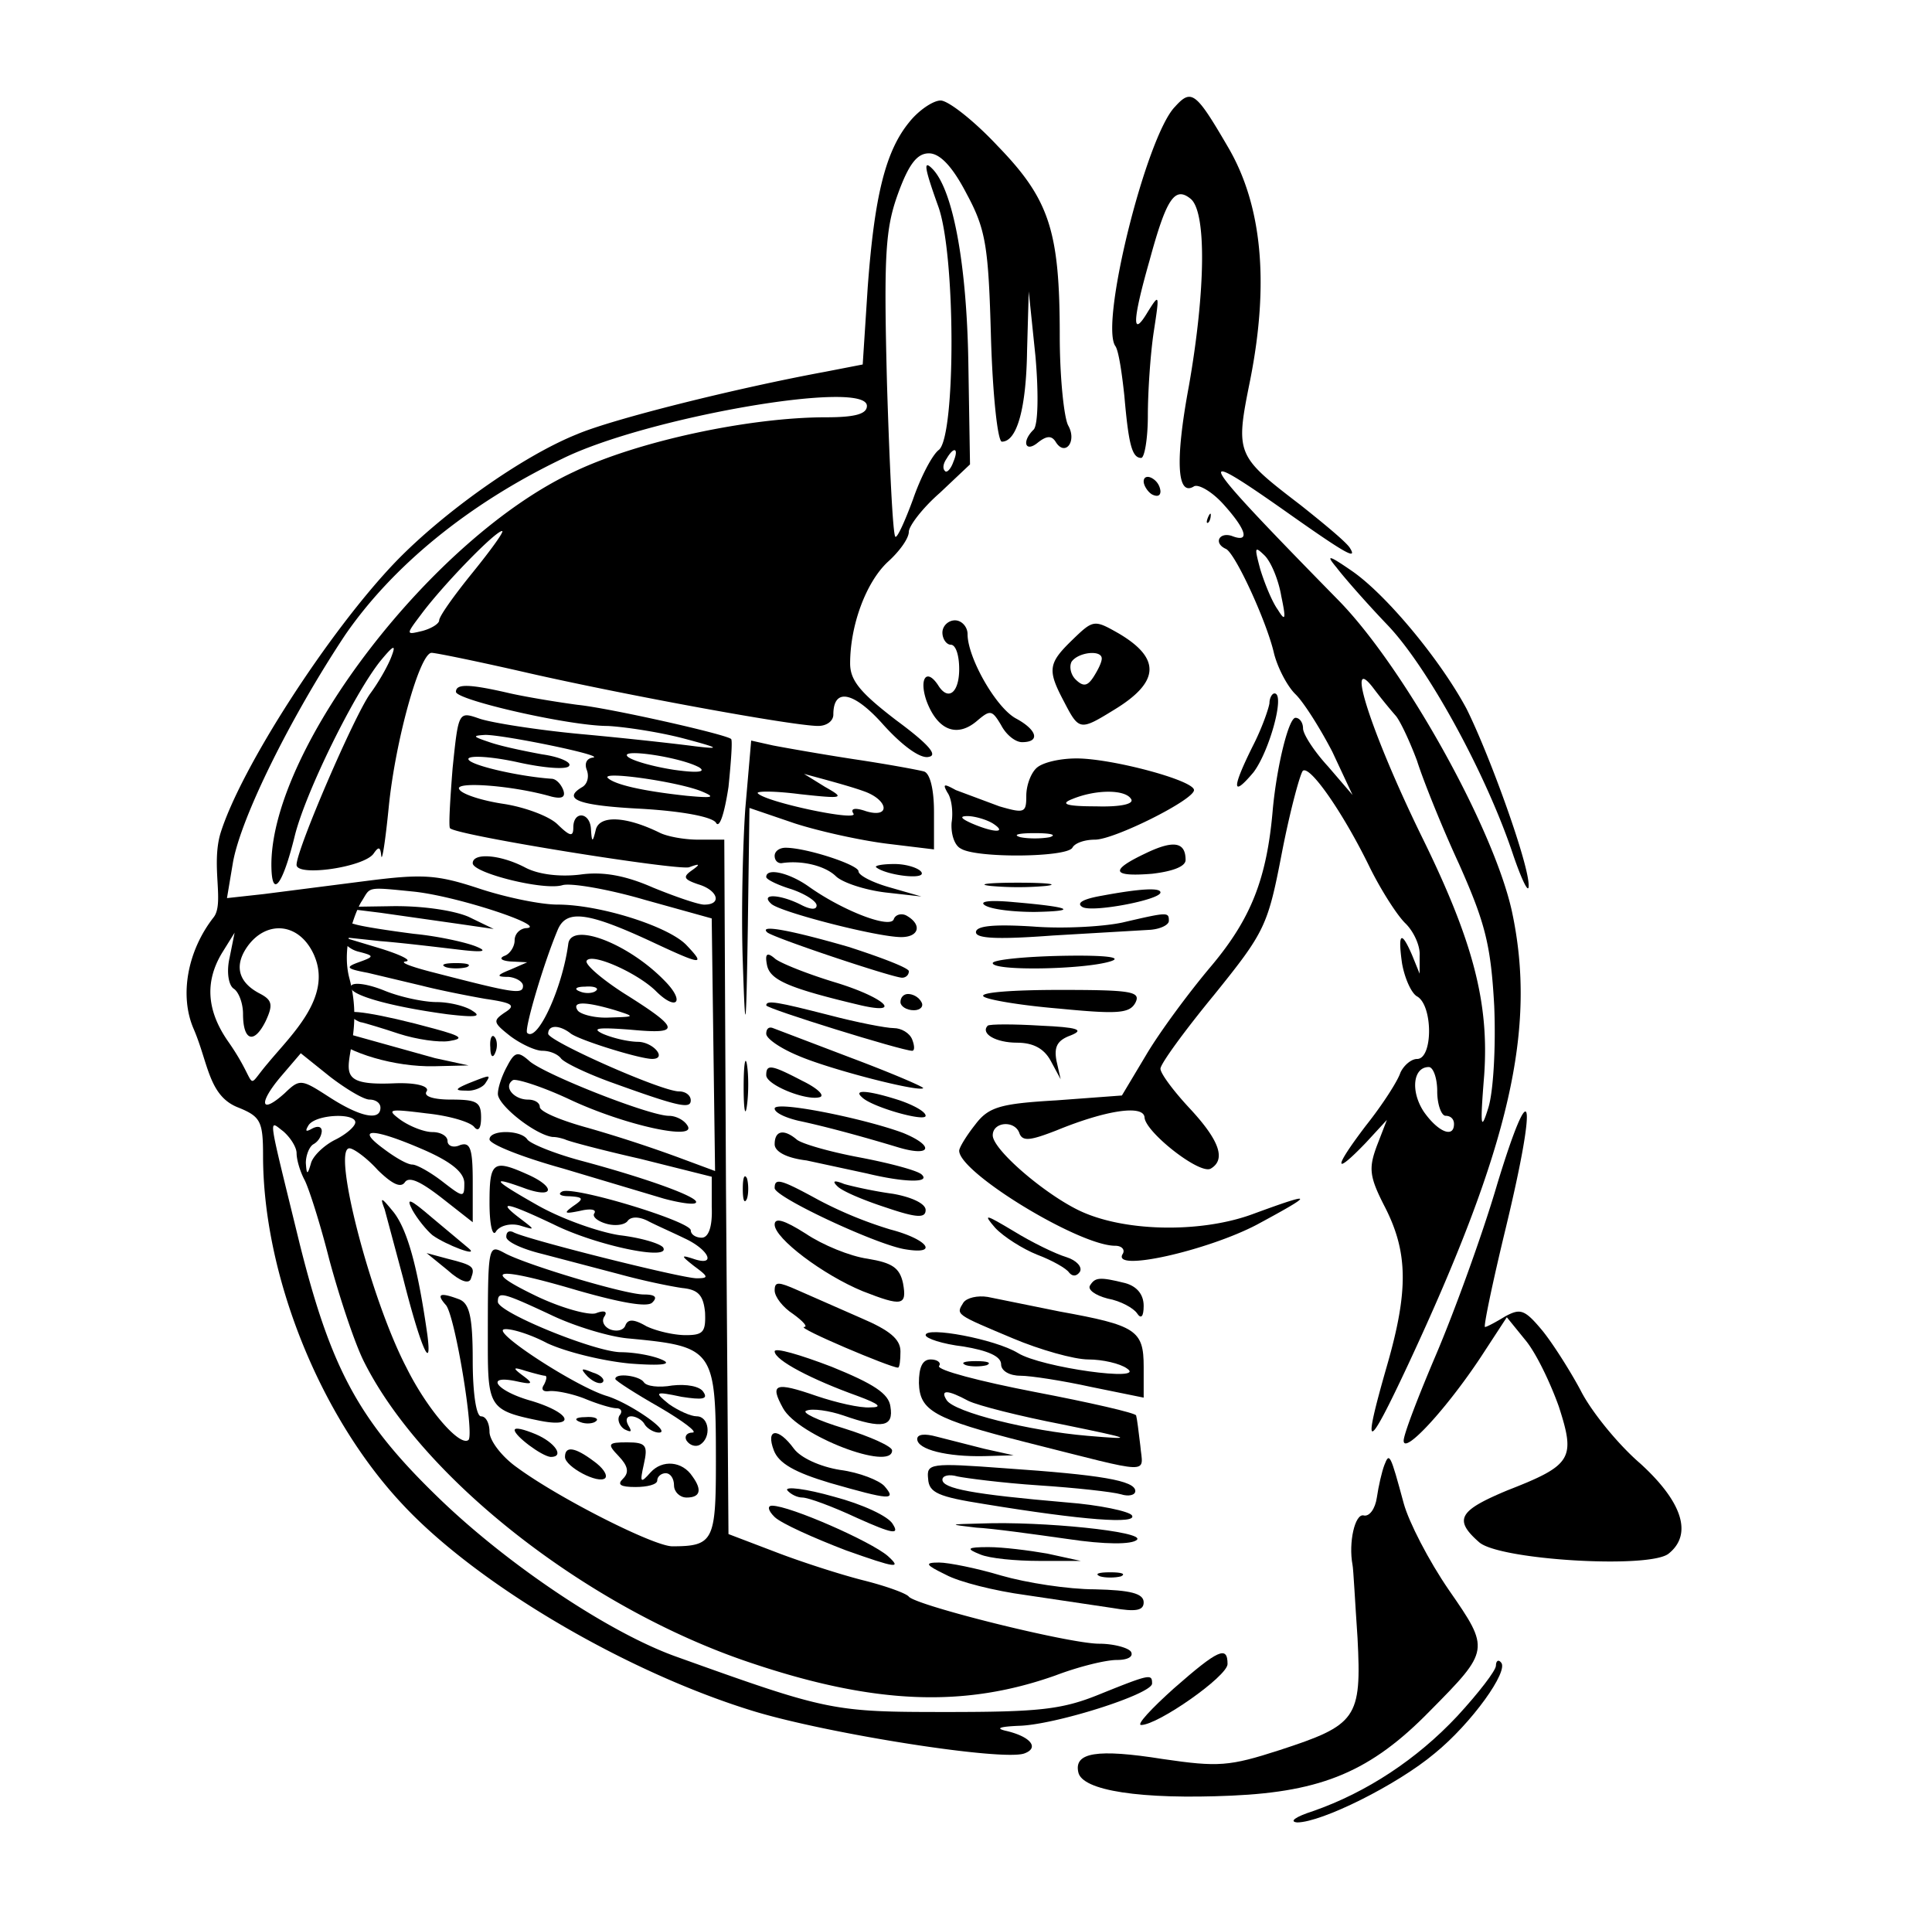 <svg xmlns="http://www.w3.org/2000/svg" width="175" height="173" viewBox="0 0 174 173" fill="rgb(0%,0%,0%)" xmlns:v="https://vecta.io/nano"><path d="M105.906 9.691c-2.586 2.723-6.762 19.492-5.395 21.625.305.367.609 2.43.836 4.563.379 4.336.684 5.59 1.52 5.59.305 0 .605-1.766.605-3.824 0-2.133.23-5.594.531-7.578.531-3.453.531-3.527-.531-1.836-1.441 2.426-1.441.953.152-4.637 1.52-5.59 2.281-6.766 3.723-5.59s1.367 8.238-.152 16.918c-1.289 6.914-1.062 10.078.457 9.121.383-.223 1.598.441 2.66 1.617 2.125 2.355 2.43 3.531.758 2.871-1.141-.367-1.672.66-.531 1.176.836.367 3.645 6.473 4.332 9.344.301 1.32 1.215 3.086 1.973 3.82s2.281 3.164 3.344 5.223l1.824 3.898-2.207-2.57c-1.289-1.398-2.277-2.945-2.277-3.461s-.305-.957-.684-.957c-.609 0-1.672 4.27-2.051 8.238-.531 6.328-1.973 9.93-5.543 14.199-2.055 2.426-4.715 6.031-5.93 8.09l-2.199 3.676-5.93.441c-5.09.297-6.152.59-7.367 2.211-.758.953-1.441 2.059-1.441 2.352 0 1.984 10.863 8.605 14.129 8.605.609 0 .914.367.684.738-1.062 1.688 7.672-.297 12.156-2.652 5.316-2.867 5.238-3.016-.383-.953-4.785 1.766-11.926 1.617-15.953-.441-3.191-1.621-7.594-5.445-7.594-6.695s2.051-1.395 2.43-.145c.305.734 1.063.586 3.34-.297 4.484-1.84 7.902-2.352 7.98-1.176.074 1.324 5.012 5.219 6 4.633 1.367-.809.836-2.5-1.898-5.441-1.445-1.547-2.66-3.164-2.66-3.605s2.203-3.457 4.863-6.691c4.633-5.742 4.863-6.254 6.152-12.949.762-3.898 1.672-7.207 1.898-7.352.688-.441 3.723 3.969 6.078 8.824.988 1.988 2.434 4.266 3.191 5s1.367 2.059 1.293 2.945v1.617l-.687-1.691c-.988-2.281-1.293-1.988-.91.734.227 1.324.836 2.723 1.367 3.016 1.445.813 1.445 5.664 0 5.664-.531 0-1.215.586-1.516 1.25-.234.734-1.598 2.871-3.117 4.781-2.965 3.898-2.965 4.633 0 1.547l1.898-2.059-.91 2.352c-.762 2.059-.684 2.793.758 5.59 2.051 4.047 2.129 7.5.152 14.344-2.281 7.941-1.824 7.871 1.898-.074 9.27-19.859 11.699-30.523 9.422-41.117-1.672-7.578-9.801-22.141-15.727-28.172-12.988-13.242-13.598-14.27-4.328-7.723 5.012 3.531 6.074 4.117 5.391 3.016-.301-.516-2.352-2.207-4.48-3.898-5.852-4.488-5.926-4.562-4.559-11.328 1.746-8.824 1.063-15.816-1.977-21.035-2.961-5.078-3.34-5.371-4.859-3.68zm9.648 44.281c.453 2.133.375 2.355-.305 1.25-.535-.734-1.215-2.43-1.598-3.68-.527-1.984-.527-2.129.383-1.25.609.59 1.289 2.281 1.52 3.68zm10.406 10.887c.453.586 1.293 2.426 1.898 4.047.531 1.691 2.203 5.883 3.801 9.34 2.352 5.293 2.883 7.281 3.188 12.871.152 3.676-.074 7.723-.531 9.195-.684 2.207-.758 1.766-.379-2.941.457-6.547-.984-12.141-5.699-21.699-4.559-9.344-6.988-16.918-4.254-13.242a48.54 48.54 0 0 0 1.977 2.43zm3.723 33.98c0 1.18.379 2.207.758 2.207.457 0 .762.297.762.738 0 1.324-1.445.734-2.734-1.105-1.215-1.84-.988-4.047.453-4.047.383 0 .762.957.762 2.207zM81.898 11.016c-2.203 2.648-3.191 6.77-3.801 15.008l-.453 6.984-3.418.664c-7.977 1.473-19.223 4.266-22.488 5.664-4.937 1.984-12.078 7.063-16.406 11.547-6.004 6.254-14.055 18.684-15.879 24.641-.836 2.941.383 6.293-.602 7.547-2.359 3.012-3.117 7.059-1.824 10.074 1.367 3.16 1.359 6.137 4.094 7.168 1.98.809 2.207 1.25 2.207 4.34 0 10.738 5.09 23.535 12.609 31.555 6.762 7.281 20.281 15.227 31.832 18.758 6.758 2.059 22.637 4.559 24.535 3.82 1.371-.512.531-1.543-1.746-2.055-.91-.223-.457-.367 1.219-.441 3.266-.074 12.078-2.871 12.078-3.828 0-.883-.152-.883-4.711.957-3.418 1.398-5.469 1.621-13.902 1.621-10.332 0-10.715-.074-24.465-5.004-6-2.133-15.039-8.164-21.27-14.121-7.367-7.062-9.953-11.695-12.836-23.172-2.965-12.137-2.891-11.324-1.52-10.297.684.59 1.215 1.473 1.215 1.984 0 .59.305 1.617.684 2.355.379.66 1.441 3.973 2.277 7.281.914 3.383 2.277 7.504 3.117 9.195 5.316 10.664 20.281 22.359 34.941 27.285 11.32 3.828 19.449 4.121 27.73 1.18 2.129-.809 4.559-1.398 5.547-1.398s1.52-.293 1.289-.734c-.227-.371-1.594-.738-2.887-.738-2.73 0-16.559-3.453-17.242-4.262-.227-.297-2.051-.957-4.102-1.473s-5.699-1.691-7.98-2.574l-4.254-1.621-.227-31.48-.152-31.406h-2.355c-1.289 0-2.887-.293-3.57-.664-3.035-1.469-5.316-1.543-5.699-.293-.301 1.25-.375 1.25-.453 0-.078-1.547-1.598-1.691-1.598-.148 0 .883-.305.813-1.441-.293-.758-.734-2.961-1.547-4.863-1.84-1.973-.293-3.797-.883-4.023-1.32-.535-.738 4.785-.371 8.355.66.91.219 1.293.074 1.063-.59-.227-.586-.684-1.027-1.062-1.027-3.117-.219-7.824-1.324-7.52-1.84.227-.293 2.277-.145 4.559.367 2.352.516 4.402.664 4.555.297.23-.297-.836-.809-2.43-1.031-1.594-.293-3.723-.734-4.785-1.105-1.52-.512-1.598-.586-.379-.66 1.746 0 11.09 1.914 9.723 2.059-.535.074-.762.516-.535 1.105s.078 1.25-.379 1.543c-1.898 1.102-.453 1.691 5.32 1.984 3.797.223 6.379.734 6.758 1.25.305.59.762-.734 1.141-3.234.23-2.277.379-4.266.23-4.34-.535-.441-11.02-2.797-13.902-3.09-1.672-.223-4.406-.664-6.078-1.031-3.797-.883-4.937-.883-4.937-.145s10.254 3.09 13.75 3.09c1.441.074 4.48.516 6.758 1.102 3.344.883 3.574 1.031 1.145.738-1.676-.223-6.305-.738-10.336-1.105-3.949-.367-8.129-1.031-9.187-1.398-1.902-.66-1.902-.66-2.434 4.488-.227 2.867-.379 5.367-.227 5.441.68.664 20.508 3.828 21.648 3.531.988-.367 1.066-.293.23.297s-.684.809.605 1.25c1.75.516 2.203 1.836.535 1.836-.535 0-2.66-.734-4.637-1.543-2.504-1.102-4.559-1.473-6.609-1.176-1.824.219-3.797 0-5.012-.664-2.281-1.176-4.711-1.324-4.711-.367 0 .883 6.457 2.504 8.129 1.988.758-.223 4.18.367 7.445 1.324l6.074 1.688.152 11.477.152 11.398-3.57-1.324a121.58 121.58 0 0 0-7.898-2.57c-2.434-.664-4.41-1.473-4.41-1.914 0-.367-.453-.66-1.062-.66-1.293 0-2.277-1.18-1.367-1.766.305-.148 2.66.586 5.164 1.766 5.02 2.352 11.551 3.75 10.641 2.352-.305-.512-1.066-.883-1.676-.883-1.746 0-11.09-3.676-12.609-4.93-1.062-.957-1.367-.883-2.051.441-.453.813-.836 1.914-.836 2.504 0 1.027 3.344 3.68 4.941 3.898.453 0 .91.148 1.137.219.227.148 3.266.957 6.836 1.766l6.457 1.617v2.723c.078 1.84-.301 2.797-.91 2.797-.531 0-.988-.293-.988-.664 0-.809-10.406-3.973-11.621-3.531-.457.223-.23.441.605.441 1.293.074 1.367.223.379.883-.91.664-.836.738.609.441.91-.219 1.52-.145 1.293.223-.227.293.305.734 1.137.957s1.676.07 1.902-.297c.305-.367.984-.367 1.746 0 .684.367 2.203 1.031 3.418 1.621 2.203 1.027 2.887 2.574.758 1.836-1.137-.367-1.137-.293.078.664 1.293.953 1.367 1.102.227 1.102-1.363 0-15.727-3.602-16.637-4.191-.379-.148-.605 0-.605.441s1.441 1.105 3.266 1.547l6.988 1.836c2.125.586 4.637 1.102 5.695 1.25 1.445.145 1.902.66 2.055 2.207.074 1.766-.152 2.059-1.75 2.059-1.062 0-2.656-.367-3.57-.809-1.137-.66-1.668-.66-1.895-.074-.156.441-.762.59-1.371.367-.531-.219-.836-.734-.531-1.176s0-.59-.762-.293c-.605.219-3.035-.441-5.238-1.473-5.395-2.574-3.875-2.793 3.57-.59 3.871 1.105 6.305 1.547 6.758 1.105.535-.516.23-.738-.758-.738-1.668 0-10.258-2.57-12.457-3.672-1.672-.883-1.672-1.18-1.672 8.383 0 5.441.227 5.809 4.559 6.691 3.492.734 3.039-.66-.609-1.766-3.191-.883-4.332-2.426-1.293-1.762 1.371.293 1.52.219.531-.516s-.91-.809.23-.441c.758.223 1.594.441 1.746.441.227 0 .152.367-.074.809-.305.441-.078.66.457.586.605-.07 2.051.223 3.188.664 1.219.512 2.508.883 2.887.883.457 0 .609.293.305.66-.227.367 0 .957.457 1.25.609.297.684.223.379-.293s-.23-.883.23-.883c.379 0 .984.293 1.215.734.227.367.836.738 1.289.738 1.215 0-2.582-2.648-4.711-3.312-2.734-.809-10.328-5.734-9.344-6.031.457-.145 2.281.371 3.949 1.254 1.75.809 5.09 1.617 7.523 1.84 2.887.219 3.875.07 2.813-.371-.84-.367-2.508-.66-3.727-.66-2.43-.074-11.09-3.605-11.09-4.562s.383-.883 4.785 1.176c2.129 1.031 5.316 1.988 6.992 2.137 7.824.734 7.973.953 7.973 11.18 0 7.133-.227 7.648-3.949 7.648-1.668 0-10.254-4.34-14.055-7.133-1.363-.957-2.504-2.43-2.504-3.238 0-.738-.305-1.398-.762-1.398s-.758-2.207-.758-5.074c0-3.973-.305-5.148-1.215-5.52-1.75-.66-2.129-.512-1.215.516.832.957 2.578 11.625 2.051 12.211-.762.664-3.727-2.723-5.621-6.543-3.27-6.254-6.766-19.863-5.168-19.863.379 0 1.594.883 2.582 1.984 1.293 1.254 2.051 1.621 2.43 1.105.383-.59 1.445-.074 3.344 1.398l2.813 2.207v-3.68c0-3.016-.23-3.602-1.141-3.309-.609.293-1.141.074-1.141-.367s-.609-.809-1.367-.809-2.051-.516-2.887-1.102c-1.289-.957-1.141-1.031 2.355-.59 2.129.219 4.027.809 4.328 1.25.383.441.609.074.609-.883 0-1.398-.379-1.617-2.734-1.617-1.594 0-2.504-.297-2.203-.738s-.836-.824-2.965-.734c-7.375.313-2.125-2.379-4.027-9.512-.844-3.16.879-6.672 1.109-6.965.836-1.324.336-1.324 4.742-.883 4.105.441 12.383 3.234 10.105 3.309-.531.074-.988.516-.988 1.105s-.457 1.25-.91 1.398c-.531.219-.305.441.531.512l1.52.074-1.52.664c-1.293.516-1.293.66-.152.66.684.074 1.289.441 1.289.809 0 .813-.836.664-7.973-1.176-2.051-.516-3.27-.957-2.66-1.031s-.383-.586-2.281-1.176l-3.418-1.031 3.418.367c1.898.148 4.941.516 6.84.738 2.355.293 2.961.219 1.898-.223-.836-.367-3.418-.957-5.699-1.176-2.277-.293-4.711-.664-5.395-.883-.758-.223-1.215.148-1.215.883 0 .66.684 1.398 1.598 1.617 1.441.371 1.441.441 0 .957-1.219.441-1.141.59.832.957l4.941 1.176c1.441.371 4.023.887 5.699 1.18 2.504.367 2.809.59 1.746 1.25-1.062.734-1.062.883.531 2.133.988.734 2.281 1.32 2.887 1.32.684 0 1.367.297 1.672.664.227.367 2.203 1.324 4.402 2.133 6.309 2.281 7.371 2.504 7.371 1.691 0-.441-.457-.809-1.062-.809-1.594 0-11.852-4.562-11.852-5.223 0-.809.988-.809 1.973-.074.609.59 6.309 2.355 7.445 2.355 1.371 0 .156-1.473-1.215-1.547-.984 0-2.43-.367-3.266-.734-1.062-.512-.379-.586 2.508-.367 4.637.441 4.559-.074-.609-3.309-2.051-1.324-3.57-2.648-3.344-2.941.461-.738 4.559 1.102 6.23 2.719 1.898 1.914 2.734 1.031.84-.883-3.27-3.383-8.434-5.371-8.738-3.383-.531 4.047-2.812 8.973-3.723 8.09-.305-.219 1.441-6.176 2.734-9.266.762-1.914 2.582-1.766 8.582 1.027 4.559 2.137 4.863 2.137 3.117.297-1.598-1.695-7.824-3.68-11.699-3.68-1.52 0-4.711-.66-7.141-1.469-3.797-1.25-5.09-1.324-10.258-.66l-9.191 1.176-3.34.367.531-3.164c.684-4.047 5.242-13.238 10.176-20.668 4.258-6.18 11.094-11.844 19.68-15.965 7.594-3.746 27.578-7.207 27.578-4.777 0 .734-1.066 1.031-3.727 1.031-6.836 0-16.941 2.129-22.789 4.926-12.687 5.887-27.352 24.863-27.426 35.527 0 3.238.988 2.059 2.125-2.574.992-3.973 5.395-12.875 7.75-15.812 1.215-1.473 1.445-1.547.988-.367-.305.805-1.137 2.277-1.898 3.305-1.445 1.988-6.684 14.125-6.684 15.523 0 1.102 6.152.219 6.988-1.031.457-.66.605-.59.684.223.074.586.379-1.398.684-4.488.609-6.031 2.813-13.902 3.875-13.902.379 0 4.332.809 8.813 1.84 8.738 1.984 23.93 4.781 26.207 4.781.762 0 1.371-.441 1.371-1.031 0-2.5 1.895-2.059 4.559.957 1.668 1.84 3.34 3.09 4.098 2.871.836-.148-.074-1.18-2.961-3.312-3.266-2.504-4.176-3.605-4.176-5.148 0-3.457 1.441-7.355 3.414-9.195 1.066-.957 1.902-2.133 1.902-2.719 0-.516 1.215-2.137 2.813-3.531l2.73-2.578-.152-9.266c-.148-8.828-1.363-15.445-3.187-17.43-.91-.957-.84-.297.453 3.305 1.598 4.344 1.598 20.746.078 22.066-.609.441-1.672 2.504-2.355 4.488-.762 2.063-1.441 3.531-1.598 3.387-.227-.148-.527-6.402-.758-13.832-.301-11.695-.152-14.047.988-17.211.988-2.719 1.746-3.676 2.809-3.676.992 0 2.129 1.176 3.422 3.676 1.746 3.234 1.973 4.781 2.199 13.02.156 5.223.609 9.414.988 9.414 1.367 0 2.207-3.012 2.281-8.238l.152-5.367.609 5.883c.301 3.457.227 6.18-.156 6.621-1.137 1.102-.758 2.133.383 1.176.758-.59 1.215-.66 1.594-.074.836 1.398 1.977 0 1.141-1.469-.383-.734-.762-4.414-.762-8.094 0-9.488-.91-12.355-5.621-17.211-2.129-2.281-4.48-4.121-5.168-4.121-.68 0-1.973.883-2.809 1.914zm3.953 30.82c-.23.66-.609 1.027-.762.809-.227-.223-.152-.664.152-1.105.684-1.176 1.141-.953.609.297zM42.32 51.84c-1.672 2.059-3.039 3.973-3.039 4.34 0 .293-.684.734-1.52.957-1.52.367-1.52.367-.078-1.547 1.977-2.648 6.688-7.5 7.297-7.5.227 0-.992 1.691-2.66 3.75zm20.508 17.652c.688.441-.227.516-2.277.223-1.898-.293-3.723-.809-4.176-1.176-.914-.812 4.707 0 6.453.953zm.305 2.207c1.215.516.914.586-1.441.367-4.102-.441-6.531-1.027-7.141-1.617-.609-.66 6.531.367 8.582 1.25zM27.98 86.574c1.594 3.754-2.07 7.117-4.199 9.691-2.199 2.574-.75 2.172-3.562-1.871-1.977-2.793-2.207-5.441-.609-8.094l1.141-1.836-.457 2.277c-.301 1.328-.074 2.504.379 2.797s.84 1.324.84 2.281c0 2.43.984 2.797 2.047.664.688-1.473.609-1.914-.527-2.504-1.98-1.027-2.359-2.574-1.066-4.34 1.746-2.352 4.723-2.082 6.016.934zm25.504 3.145c-.227.223-.91.297-1.441.074-.609-.219-.379-.441.457-.441.836-.074 1.289.148.984.367zm1.75 1.77c1.824.586 1.824.586-.535.66-1.289.074-2.656-.293-2.883-.66-.531-.812.684-.812 3.418 0zm-22.258 8.09c.531 0 .984.293.984.734 0 1.25-1.898.809-4.633-.957-2.508-1.617-2.656-1.691-4.027-.367-2.199 1.988-2.43.957-.379-1.473l1.824-2.133 2.66 2.133c1.441 1.105 3.039 2.063 3.57 2.063zm-1.293 2.059c0 .367-.836 1.105-1.898 1.617-.988.516-1.977 1.469-2.129 2.133-.301 1.027-.379 1.027-.453-.074 0-.66.301-1.469.684-1.691a1.5 1.5 0 0 0 .758-1.176c0-.441-.379-.516-.914-.219-.527.293-.605.219-.301-.297.605-1.027 4.254-1.176 4.254-.293zm6.227 2.5c2.512 1.102 3.648 2.059 3.648 3.016 0 1.324-.074 1.324-1.973-.148-1.141-.883-2.355-1.543-2.734-1.543-.461 0-1.598-.664-2.66-1.473-2.586-1.91-.836-1.836 3.719.148zm0 0"/><path d="M103.094 43.602c0 .367.379.957.762 1.176.453.223.758.148.758-.293a1.5 1.5 0 0 0-.758-1.176c-.383-.223-.762-.148-.762.293zm6.078 3.015c0-.441-.531.738-.305.738.152 0 .305-.371.305-.738zm11.394 4.781c.609.809 2.66 3.164 4.633 5.223 3.648 3.824 8.965 13.535 11.395 20.891.762 2.207 1.371 3.457 1.371 2.723.078-1.84-3.496-11.77-5.621-16.039-2.355-4.41-7.293-10.371-10.41-12.504-2.129-1.469-2.355-1.469-1.367-.293zm-35.703 5.883c0 .59.379 1.105.758 1.105.457 0 .762.957.762 2.207 0 2.129-.988 2.941-1.902 1.469-1.062-1.617-1.746-.59-1.062 1.398.984 2.648 2.734 3.383 4.559 1.84 1.215-1.031 1.367-1.031 2.203.367.457.883 1.293 1.543 1.898 1.543 1.672 0 1.367-1.102-.531-2.133-1.82-.957-4.406-5.516-4.406-7.648 0-.66-.531-1.25-1.141-1.25s-1.137.516-1.137 1.102zm11.774.664c-2.203 2.133-2.281 2.723-.762 5.59 1.371 2.648 1.445 2.648 4.559.734 4.102-2.5 4.258-4.633.383-6.914-2.203-1.25-2.281-1.25-4.18.59zm2.66 1.691c0 .367-.383 1.102-.762 1.691-.531.809-.91.883-1.594.219-.457-.441-.605-1.176-.379-1.617.605-.879 2.734-1.102 2.734-.293zm15.191 4.044c-.078.516-.684 2.281-1.52 3.902-1.898 3.824-1.898 4.703.078 2.352 1.441-1.91 2.883-7.137 1.898-7.137-.23 0-.457.441-.457.883zm-47.48 9.562c-.227 3.313-.379 9.563-.227 13.828.227 6.988.305 6.695.457-3.09l.148-10.812 4.102 1.398c2.281.734 6.004 1.547 8.359 1.84l4.254.516v-3.387c0-2.129-.379-3.527-.914-3.672s-3.34-.664-6.305-1.105c-2.887-.441-6.227-1.031-7.367-1.25l-1.973-.441zm10.863-1.543c2.129.809 2.281 2.426.078 1.766-1.066-.371-1.441-.223-1.141.219.457.734-7.902-1.031-8.66-1.836-.23-.223 1.52-.223 3.797.07 4.027.441 4.102.367 2.281-.66l-1.898-1.176 1.898.516c1.063.293 2.656.734 3.645 1.102zm15.5-2.133c-.535.516-.91 1.617-.91 2.5 0 1.543-.156 1.617-2.434.957l-3.949-1.473c-1.066-.586-1.215-.586-.762.223.379.512.535 1.762.379 2.719-.074.957.23 2.063.836 2.355 1.371.883 9.57.809 10.105-.074.227-.441 1.141-.734 2.051-.734 1.746 0 8.965-3.605 8.965-4.488s-7.445-2.867-10.637-2.867c-1.52 0-3.113.367-3.645.883zm8.582 2.793c.305.441-.91.734-3.187.664-2.734 0-3.27-.223-2.129-.664 2.129-.879 4.789-.879 5.316 0zm-12.531 2.207c1.363.883.148.883-1.902 0-.988-.441-1.137-.66-.379-.66.605 0 1.672.293 2.281.66zm5.164 1.25c-.762.148-1.977.148-2.66 0-.758-.219-.148-.367 1.293-.367s2.051.148 1.367.367zm8.66 1.473c-3.266 1.547-3.039 2.133.609 1.84 1.898-.223 3.035-.664 3.035-1.25 0-1.621-1.062-1.84-3.645-.59zm-33.578.223c0 .367.23.66.605.66 1.824-.293 3.953.223 4.941 1.18.605.586 2.656 1.25 4.48 1.469l3.266.367-2.809-.809c-1.594-.441-2.887-1.102-2.887-1.473 0-.586-4.711-2.133-6.609-2.133-.531 0-.988.297-.988.738zm9.191 1.027c.914.738 4.559 1.18 4.102.441-.227-.367-1.363-.734-2.43-.734-1.141 0-1.824.148-1.672.293zm-9.953.883c0 .223 1.066.738 2.281 1.105 1.289.441 2.281 1.102 2.281 1.469 0 .441-.609.367-1.445-.074-1.898-.953-3.723-1.027-2.66-.07.762.734 9.574 3.012 11.773 3.012 1.598 0 1.902-1.102.535-1.91-.457-.293-1.066-.148-1.215.293-.305.883-4.559-.734-7.676-2.941-1.746-1.25-3.875-1.766-3.875-.883zm20.36.812a28.21 28.21 0 0 0 4.941 0c1.289-.148.227-.297-2.508-.297s-3.797.148-2.434.297zm10.031.883c-1.672.293-2.355.66-1.746 1.027.91.516 7.063-.66 7.063-1.324 0-.441-1.746-.367-5.316.297zm-10.563.879c.609.367 2.582.59 4.484.59 4.027-.074 3.344-.441-1.824-.883-2.277-.219-3.266-.074-2.66.293zm-54.773.664l7.219 1.027 3.039.441-2.277-1.102c-1.371-.59-4.332-1.031-7.219-.957l-4.937.074zm67.234.879c-1.672.367-5.32.59-8.129.367-3.496-.219-5.164-.07-5.164.516s2.051.664 6.988.297l8.813-.516c.91-.074 1.672-.441 1.672-.809 0-.809-.078-.809-4.18.145zm-32.211.883c.379.441 11.395 4.121 12.23 4.121.305 0 .609-.219.609-.59 0-.293-2.508-1.25-5.473-2.207-5.09-1.469-8.129-2.059-7.367-1.324zm0 3.019c.305 1.324 1.973 2.059 8.508 3.605 3.875.883 2.055-.738-2.277-2.062-2.434-.734-4.863-1.691-5.473-2.133-.758-.664-.984-.516-.758.59zm20.438-.222c0 .734 8.203.59 10.633-.148 1.215-.367-.305-.586-4.328-.512-3.496.07-6.305.367-6.305.66zm-49.531.367c.453.148 1.363.148 1.895 0 .457-.219.078-.367-.984-.367s-1.445.148-.91.367zm-8.59 1.691c-.453.738 3.27 1.84 8.738 2.578 2.508.293 3.117.219 2.281-.297-.609-.441-2.129-.809-3.266-.809-1.145 0-3.27-.441-4.715-1.031s-2.809-.809-3.039-.441zm57.281.957c.305.297 3.344.813 6.84 1.105 5.316.516 6.379.441 6.914-.516.531-1.031-.305-1.176-6.84-1.176-4.18 0-7.289.219-6.914.586zm0 0"/><path d="M81.063 90.75c0 .367.535.738 1.215.738.609 0 .91-.371.684-.738-.227-.441-.758-.734-1.215-.734-.379 0-.684.293-.684.734zm-12.157.297c0 .293 12.309 4.113 13.219 4.113.23 0 .23-.441 0-1.027s-.988-1.027-1.668-1.027-3.344-.516-5.852-1.176c-4.633-1.18-5.699-1.398-5.699-.883zm-37.754.883c.379.367.91.66 1.137.66.305.074 1.824.516 3.344 1.027 1.598.516 3.648.809 4.559.66 1.367-.219 1.141-.437-1.289-1.102-5.09-1.395-8.434-1.91-7.75-1.246zm57.813.953c-.684.734.762 1.543 2.656 1.543 1.445 0 2.434.516 3.039 1.617l.914 1.695-.383-1.695c-.227-1.25.078-1.836 1.293-2.277 1.293-.516.609-.734-2.734-.883-2.434-.148-4.559-.148-4.785 0zm-59.559.957c1.668 1.543 5.848 2.793 9.418 2.719l3.117-.074-3.039-.66-9.496-2.648c-.988-.441-.988-.293 0 .664zm0 0"/><path d="M68.906 93.617c0 .441 1.293 1.324 2.887 1.984 2.891 1.254 10.941 3.313 11.324 2.945.148-.074-2.738-1.324-6.461-2.723l-7.141-2.719c-.379-.148-.609.07-.609.512zm-24.992 1.25c0 .809.23 1.031.457.441.227-.516.148-1.176-.078-1.398-.227-.293-.453.148-.379.957zm22.945 3.606c0 1.988.148 2.797.301 1.617.152-1.102.152-2.719 0-3.676-.152-.883-.301 0-.301 2.059zm2.047-1.102c0 .883 3.648 2.352 4.863 1.984.457-.148-.227-.809-1.594-1.473-2.812-1.469-3.27-1.543-3.27-.512zm-26.965.734c-1.219.516-1.293.66-.23.66.684.074 1.52-.293 1.75-.66.527-.809.527-.809-1.52 0zm35.625 1.25c.836.883 5.777 2.281 5.777 1.691 0-.367-1.066-.957-2.355-1.398-2.734-.883-4.254-1.027-3.422-.293zm57.512 8.016c-1.367 4.637-3.875 11.477-5.469 15.23-1.598 3.746-2.965 7.277-2.965 7.867 0 1.324 3.875-2.871 6.988-7.574l2.355-3.605 1.672 2.059c.988 1.18 2.277 3.898 3.039 6.031 1.52 4.707 1.215 5.297-4.637 7.578-4.402 1.836-4.934 2.645-2.582 4.707 1.824 1.617 15.496 2.426 17.172 1.027 2.199-1.766 1.215-4.707-2.586-8.164-2.051-1.766-4.48-4.781-5.395-6.617-.984-1.84-2.582-4.34-3.492-5.445-1.598-1.914-1.977-1.984-3.344-1.25-.836.516-1.672.957-1.824.957s.688-4.047 1.902-9.047c2.887-11.988 2.355-14.27-.836-3.754zm-65.41-6.984c0 .367.91.809 2.125 1.102 2.434.516 5.699 1.398 9.117 2.43 2.965.879 3.266-.148.383-1.324-3.57-1.324-11.625-2.945-11.625-2.207zM43.84 103.18c0 .441 2.961 1.617 6.684 2.648l9.117 2.723c1.367.367 2.734.586 2.887.367.457-.441-4.406-2.207-10.484-3.828-2.434-.66-4.559-1.543-4.785-1.91-.609-.879-3.418-.879-3.418 0zm25.828.441c0 .664 1.063 1.25 2.887 1.469l5.473 1.18c3.34.809 5.848.883 4.934.074-.453-.371-2.961-1.031-5.695-1.547s-5.242-1.25-5.621-1.617c-1.141-.953-1.977-.809-1.977.441zm-25.828 5.297c0 2.133.305 3.164.605 2.574.379-.516 1.293-.734 2.129-.516 1.445.441 1.445.441 0-.66-2.129-1.621-1.215-1.473 3.113.586 3.875 1.914 10.637 3.313 9.875 2.063-.305-.367-2.051-.883-3.949-1.105-1.898-.293-5.242-1.469-7.445-2.723-4.023-2.281-4.406-2.723-.988-1.469 2.586.883 2.586-.223.078-1.324-3.113-1.398-3.418-1.105-3.418 2.574zm22.941-1.25c0 1.027.152 1.398.379.883.152-.441.152-1.324 0-1.84-.227-.441-.379-.074-.379.957zm2.887-.074c0 .809 8.965 5.004 11.699 5.52 3.27.586 2.203-.883-1.215-1.77a36.87 36.87 0 0 1-6.457-2.648c-3.496-1.91-4.027-2.059-4.027-1.102zm5.699-.149c.453.441 2.355 1.25 4.406 1.914 2.809.957 3.57.957 3.57.219 0-.586-1.293-1.176-2.965-1.469-1.672-.223-3.645-.664-4.406-.883-.91-.371-1.141-.297-.605.219zm-41.027 2.063l1.676 6.25c1.52 6.031 2.656 8.754 2.199 5.148-.836-5.883-1.746-9.414-3.039-11.105-1.137-1.398-1.289-1.473-.836-.293zm0 0"/><path d="M36.852 109.578c.453.813 1.289 1.84 1.82 2.281 1.219.883 4.328 2.063 3.27 1.18l-3.344-2.797c-1.977-1.691-2.355-1.84-1.746-.664zm32.816 1.324c0 1.254 4.406 4.563 7.977 6.031 3.57 1.398 4.027 1.324 3.648-.734-.305-1.398-.988-1.84-3.195-2.207-1.59-.219-4.102-1.25-5.621-2.277-1.973-1.254-2.809-1.473-2.809-.812zm19.98.297c.758.809 2.508 1.914 3.797 2.426 1.371.516 2.656 1.25 2.891 1.617.301.367.68.367.984-.074.23-.437-.305-1.027-1.219-1.32-.984-.293-3.109-1.324-4.785-2.355-2.582-1.543-2.809-1.617-1.668-.293zm-49.609 3.824c1.141 1.027 1.977 1.32 2.129.734.379-1.027.227-1.176-2.129-1.766l-1.898-.512zm29.629 1.836c0 .59.758 1.547 1.672 2.137.91.66 1.367 1.176.988 1.176-.684.074 7.824 3.68 8.508 3.68.152 0 .227-.664.227-1.473 0-1.105-.984-1.914-3.57-3.016l-5.699-2.504c-1.82-.809-2.125-.809-2.125 0zm28.562-.441c-.227.367.457.883 1.598 1.18 1.215.219 2.355.883 2.656 1.324.383.586.609.293.609-.664 0-1.031-.609-1.766-1.668-2.059-2.359-.59-2.738-.516-3.195.219zm-11.468 1.547c-.684 1.102-.762 1.031 4.484 3.238 2.43 1.027 5.543 1.91 6.836 1.91s2.883.371 3.492.813c1.898 1.246-7.75-.074-9.875-1.398-2.051-1.254-8.355-2.43-8.355-1.621 0 .297 1.52.809 3.418 1.031 2.203.367 3.418.883 3.418 1.617 0 .59.762 1.031 1.746 1.031.91 0 3.801.441 6.461 1.027l4.707.957v-2.793c0-3.312-.684-3.754-7.598-5.004l-6.531-1.324c-.914-.148-1.898.074-2.203.516zm-17.094 4.414c0 .809 3.418 2.574 7.52 4.043 1.977.734 2.281 1.031 1.141 1.031-.91.074-3.113-.441-4.859-1.031-3.801-1.32-4.258-1.102-3.043 1.105 1.367 2.5 9.879 5.738 9.879 3.824 0-.367-1.977-1.25-4.332-1.988-2.43-.734-3.949-1.469-3.418-1.617.531-.219 2.051 0 3.344.441 3.57 1.25 4.559 1.031 4.254-.809-.152-1.176-1.52-2.059-5.32-3.602-2.887-1.105-5.164-1.766-5.164-1.398zm13.066 2.867c.078 2.5 1.293 3.234 9.727 5.371 11.699 2.941 10.555 2.941 10.328.293-.148-1.25-.305-2.5-.379-2.723 0-.219-4.18-1.176-9.191-2.133-4.937-.953-8.887-1.984-8.66-2.352.227-.293-.156-.59-.762-.59-.758 0-1.062.738-1.062 2.133zm4.48 1.617c.914.441 4.711 1.398 8.512 2.133 6.457 1.324 6.609 1.398 2.277 1.031-5.242-.441-12.078-2.133-12.762-3.238-.605-.953.074-.953 1.973.074zm-.226-3.234c.457.148 1.367.148 1.898 0 .457-.219.078-.367-.984-.367s-1.445.148-.914.367zm-34.261 1.031c.531.512 1.141.734 1.367.512s-.152-.66-.91-.879c-1.066-.441-1.141-.367-.457.367zm0 0"/><path d="M55.234 124.879c0 .148 1.824 1.324 4.023 2.574 2.129 1.25 3.496 2.281 2.965 2.281s-.758.367-.531.734c.305.441.836.59 1.215.367 1.063-.66.836-2.574-.305-2.574-.531 0-1.668-.516-2.508-1.105-1.363-1.102-1.289-1.176 1.145-.66 1.895.293 2.43.219 1.973-.441-.305-.512-1.52-.734-2.812-.586-1.215.219-2.355.074-2.582-.297-.379-.586-2.582-.879-2.582-.293zm-3.191 3.898c.531.219 1.215.145 1.441-.074.305-.223-.148-.441-.984-.367-.836 0-1.066.219-.457.441zm-5.926.735c0 .516 2.434 2.355 3.266 2.43 1.293 0 .383-1.324-1.363-2.062-1.066-.441-1.902-.66-1.902-.367zm23.477 1.84c.453 1.176 1.895 1.988 5.09 2.945 5.395 1.543 6.078 1.617 4.934.293-.453-.516-2.277-1.25-4.023-1.473-1.824-.293-3.57-1.102-4.176-1.914-1.445-1.984-2.586-1.84-1.824.148zm12.988-1.032c0 .957 2.734 1.621 6.078 1.547l2.656-.074-2.656-.59-4.328-1.102c-1.066-.293-1.75-.223-1.75.219zm-27.043 1.547c.836.883.984 1.473.379 2.059-.531.516-.23.738 1.141.738 1.063 0 1.973-.223 1.973-.59s.383-.66.758-.66c.461 0 .762.512.762 1.102s.531 1.102 1.141 1.102c1.215 0 1.441-.66.531-1.91-.914-1.398-2.734-1.547-3.797-.367-.914 1.027-.988.957-.609-.738s.227-1.984-1.52-1.984-1.824.145-.758 1.25zm-4.863.074c0 .883 3.039 2.5 3.648 1.914.227-.297-.23-.957-1.066-1.547-1.668-1.25-2.582-1.398-2.582-.367zm74.219.735c-.227.59-.531 1.914-.68 2.941s-.684 1.766-1.215 1.617c-.762-.145-1.371 2.43-.988 4.488.074.293.227 3.313.453 6.617.379 7.285-.074 7.875-7.062 10.152-4.559 1.473-5.547 1.543-10.562.809-6-.953-8.051-.586-7.672 1.176.305 1.695 5.699 2.504 13.902 2.137s12.609-2.207 17.93-7.648c5.469-5.52 5.469-5.594 1.746-10.961-1.824-2.648-3.645-6.18-4.102-7.871-1.215-4.488-1.293-4.633-1.75-3.457zm-41.325 1.25c.074 1.254.91 1.621 5.09 2.281 8.965 1.469 13.902 1.836 13.371 1.027-.23-.367-2.965-.953-5.93-1.176-8.504-.734-11.238-1.25-11.238-2.059 0-.367.605-.516 1.363-.293.688.148 4.027.59 7.371.809s6.684.59 7.445.809c.684.223 1.293.074 1.293-.293 0-.957-3.191-1.473-11.777-2.062-6.836-.512-7.141-.441-6.988.957zm-12.761 1.031c.305.367.91.66 1.367.66.531 0 2.734.809 4.938 1.84 3.266 1.469 3.875 1.543 3.266.586-.379-.734-2.812-1.836-5.316-2.496-2.586-.738-4.484-.957-4.254-.59zm-1.141 2.426c.605.586 3.57 1.91 6.457 3.016 4.559 1.617 5.09 1.691 3.797.516-1.52-1.324-8.887-4.559-10.484-4.559-.453 0-.375.438.23 1.027zm18.234.957c1.441.07 5.164.586 8.277 1.027 3.422.516 5.852.516 6.305.074.762-.734-8.582-1.691-14.129-1.473-2.961.074-2.961.074-.453.371zm.379 2.426c.836.367 3.266.59 5.316.59h3.797l-3.039-.664c-1.668-.293-4.023-.586-5.316-.586-1.973 0-2.051.145-.758.66zm-3.113 1.839c1.215.664 4.48 1.473 7.215 1.84l7.898 1.176c2.129.371 2.813.223 2.813-.512 0-.812-1.215-1.105-4.406-1.18-2.43 0-6.227-.59-8.508-1.25-2.203-.664-4.785-1.176-5.621-1.176-1.371 0-1.215.219.609 1.102zm13.977.149c.457.145 1.367.145 1.898 0 .453-.223.078-.367-.988-.367s-1.441.145-.91.367zm6.683 10.148c-2.051 1.84-3.418 3.313-2.961 3.313 1.52 0 7.824-4.414 7.824-5.52 0-1.691-.836-1.324-4.863 2.207zM135 150.844c0 .441-1.594 2.5-3.496 4.563-3.645 3.895-8.203 6.91-13.062 8.605-1.598.512-2.207.953-1.445 1.027 2.203 0 9.043-3.383 12.457-6.254 3.344-2.719 6.766-7.5 6.004-8.238-.227-.293-.457-.145-.457.297zm0 0"/></svg>